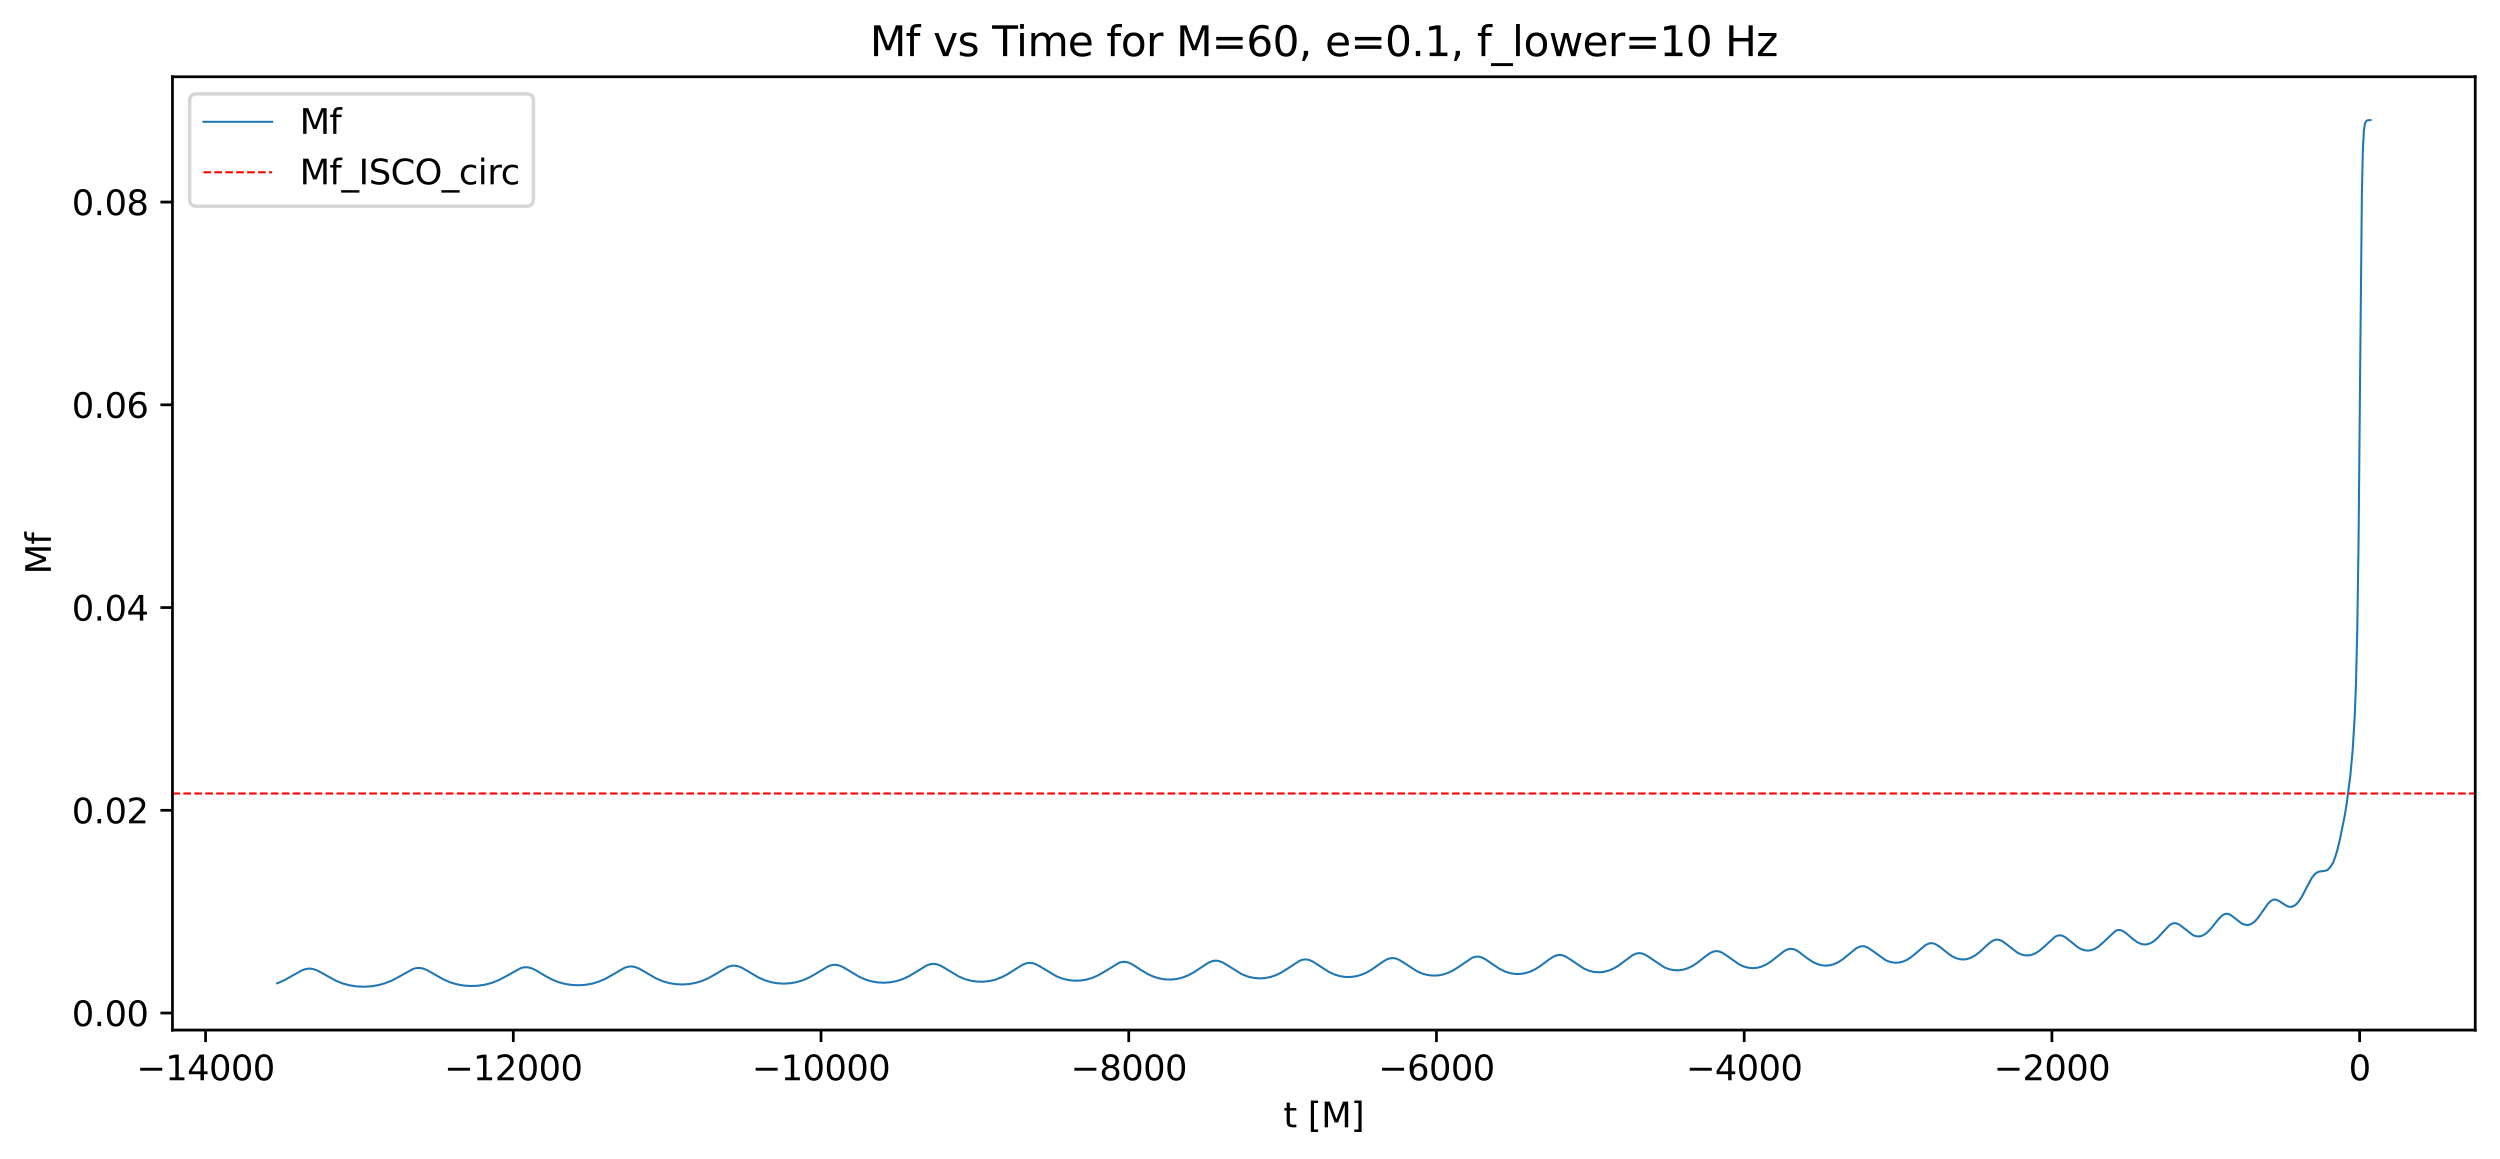 <?xml version="1.0" encoding="utf-8" standalone="no"?>
<!DOCTYPE svg PUBLIC "-//W3C//DTD SVG 1.1//EN"
  "http://www.w3.org/Graphics/SVG/1.1/DTD/svg11.dtd">
<svg xmlns:xlink="http://www.w3.org/1999/xlink" width="726.944pt" height="337.074pt" viewBox="0 0 726.944 337.074" xmlns="http://www.w3.org/2000/svg" version="1.1">
 <defs>
  <style type="text/css">*{stroke-linejoin: round; stroke-linecap: butt}</style>
 </defs>
 <g id="figure_1">
  <g id="patch_1">
   <path d="M 0 337.074 
L 726.944 337.074 
L 726.944 0 
L 0 0 
z
" style="fill: #ffffff"/>
  </g>
  <g id="axes_1">
   <g id="patch_2">
    <path d="M 50.144 299.518 
L 719.744 299.518 
L 719.744 22.318 
L 50.144 22.318 
z
" style="fill: #ffffff"/>
   </g>
   <g id="matplotlib.axis_1">
    <g id="xtick_1">
     <g id="line2d_1">
      <defs>
       <path id="m4ca9bdb466" d="M 0 0 
L 0 3.5 
" style="stroke: #000000; stroke-width: 0.8"/>
      </defs>
      <g>
       <use xlink:href="#m4ca9bdb466" x="59.778" y="299.518" style="stroke: #000000; stroke-width: 0.8"/>
      </g>
     </g>
     <g id="text_1">
      <!-- −14000 -->
      <g transform="translate(39.682 314.117) scale(0.1 -0.1)">
       <defs>
        <path id="DejaVuSans-2212" d="M 678 2272 
L 4684 2272 
L 4684 1741 
L 678 1741 
L 678 2272 
z
" transform="scale(0.016)"/>
        <path id="DejaVuSans-31" d="M 794 531 
L 1825 531 
L 1825 4091 
L 703 3866 
L 703 4441 
L 1819 4666 
L 2450 4666 
L 2450 531 
L 3481 531 
L 3481 0 
L 794 0 
L 794 531 
z
" transform="scale(0.016)"/>
        <path id="DejaVuSans-34" d="M 2419 4116 
L 825 1625 
L 2419 1625 
L 2419 4116 
z
M 2253 4666 
L 3047 4666 
L 3047 1625 
L 3713 1625 
L 3713 1100 
L 3047 1100 
L 3047 0 
L 2419 0 
L 2419 1100 
L 313 1100 
L 313 1709 
L 2253 4666 
z
" transform="scale(0.016)"/>
        <path id="DejaVuSans-30" d="M 2034 4250 
Q 1547 4250 1301 3770 
Q 1056 3291 1056 2328 
Q 1056 1369 1301 889 
Q 1547 409 2034 409 
Q 2525 409 2770 889 
Q 3016 1369 3016 2328 
Q 3016 3291 2770 3770 
Q 2525 4250 2034 4250 
z
M 2034 4750 
Q 2819 4750 3233 4129 
Q 3647 3509 3647 2328 
Q 3647 1150 3233 529 
Q 2819 -91 2034 -91 
Q 1250 -91 836 529 
Q 422 1150 422 2328 
Q 422 3509 836 4129 
Q 1250 4750 2034 4750 
z
" transform="scale(0.016)"/>
       </defs>
       <use xlink:href="#DejaVuSans-2212"/>
       <use xlink:href="#DejaVuSans-31" transform="translate(83.789 0)"/>
       <use xlink:href="#DejaVuSans-34" transform="translate(147.412 0)"/>
       <use xlink:href="#DejaVuSans-30" transform="translate(211.035 0)"/>
       <use xlink:href="#DejaVuSans-30" transform="translate(274.658 0)"/>
       <use xlink:href="#DejaVuSans-30" transform="translate(338.281 0)"/>
      </g>
     </g>
    </g>
    <g id="xtick_2">
     <g id="line2d_2">
      <g>
       <use xlink:href="#m4ca9bdb466" x="149.256" y="299.518" style="stroke: #000000; stroke-width: 0.8"/>
      </g>
     </g>
     <g id="text_2">
      <!-- −12000 -->
      <g transform="translate(129.16 314.117) scale(0.1 -0.1)">
       <defs>
        <path id="DejaVuSans-32" d="M 1228 531 
L 3431 531 
L 3431 0 
L 469 0 
L 469 531 
Q 828 903 1448 1529 
Q 2069 2156 2228 2338 
Q 2531 2678 2651 2914 
Q 2772 3150 2772 3378 
Q 2772 3750 2511 3984 
Q 2250 4219 1831 4219 
Q 1534 4219 1204 4116 
Q 875 4013 500 3803 
L 500 4441 
Q 881 4594 1212 4672 
Q 1544 4750 1819 4750 
Q 2544 4750 2975 4387 
Q 3406 4025 3406 3419 
Q 3406 3131 3298 2873 
Q 3191 2616 2906 2266 
Q 2828 2175 2409 1742 
Q 1991 1309 1228 531 
z
" transform="scale(0.016)"/>
       </defs>
       <use xlink:href="#DejaVuSans-2212"/>
       <use xlink:href="#DejaVuSans-31" transform="translate(83.789 0)"/>
       <use xlink:href="#DejaVuSans-32" transform="translate(147.412 0)"/>
       <use xlink:href="#DejaVuSans-30" transform="translate(211.035 0)"/>
       <use xlink:href="#DejaVuSans-30" transform="translate(274.658 0)"/>
       <use xlink:href="#DejaVuSans-30" transform="translate(338.281 0)"/>
      </g>
     </g>
    </g>
    <g id="xtick_3">
     <g id="line2d_3">
      <g>
       <use xlink:href="#m4ca9bdb466" x="238.735" y="299.518" style="stroke: #000000; stroke-width: 0.8"/>
      </g>
     </g>
     <g id="text_3">
      <!-- −10000 -->
      <g transform="translate(218.639 314.117) scale(0.1 -0.1)">
       <use xlink:href="#DejaVuSans-2212"/>
       <use xlink:href="#DejaVuSans-31" transform="translate(83.789 0)"/>
       <use xlink:href="#DejaVuSans-30" transform="translate(147.412 0)"/>
       <use xlink:href="#DejaVuSans-30" transform="translate(211.035 0)"/>
       <use xlink:href="#DejaVuSans-30" transform="translate(274.658 0)"/>
       <use xlink:href="#DejaVuSans-30" transform="translate(338.281 0)"/>
      </g>
     </g>
    </g>
    <g id="xtick_4">
     <g id="line2d_4">
      <g>
       <use xlink:href="#m4ca9bdb466" x="328.214" y="299.518" style="stroke: #000000; stroke-width: 0.8"/>
      </g>
     </g>
     <g id="text_4">
      <!-- −8000 -->
      <g transform="translate(311.299 314.117) scale(0.1 -0.1)">
       <defs>
        <path id="DejaVuSans-38" d="M 2034 2216 
Q 1584 2216 1326 1975 
Q 1069 1734 1069 1313 
Q 1069 891 1326 650 
Q 1584 409 2034 409 
Q 2484 409 2743 651 
Q 3003 894 3003 1313 
Q 3003 1734 2745 1975 
Q 2488 2216 2034 2216 
z
M 1403 2484 
Q 997 2584 770 2862 
Q 544 3141 544 3541 
Q 544 4100 942 4425 
Q 1341 4750 2034 4750 
Q 2731 4750 3128 4425 
Q 3525 4100 3525 3541 
Q 3525 3141 3298 2862 
Q 3072 2584 2669 2484 
Q 3125 2378 3379 2068 
Q 3634 1759 3634 1313 
Q 3634 634 3220 271 
Q 2806 -91 2034 -91 
Q 1263 -91 848 271 
Q 434 634 434 1313 
Q 434 1759 690 2068 
Q 947 2378 1403 2484 
z
M 1172 3481 
Q 1172 3119 1398 2916 
Q 1625 2713 2034 2713 
Q 2441 2713 2670 2916 
Q 2900 3119 2900 3481 
Q 2900 3844 2670 4047 
Q 2441 4250 2034 4250 
Q 1625 4250 1398 4047 
Q 1172 3844 1172 3481 
z
" transform="scale(0.016)"/>
       </defs>
       <use xlink:href="#DejaVuSans-2212"/>
       <use xlink:href="#DejaVuSans-38" transform="translate(83.789 0)"/>
       <use xlink:href="#DejaVuSans-30" transform="translate(147.412 0)"/>
       <use xlink:href="#DejaVuSans-30" transform="translate(211.035 0)"/>
       <use xlink:href="#DejaVuSans-30" transform="translate(274.658 0)"/>
      </g>
     </g>
    </g>
    <g id="xtick_5">
     <g id="line2d_5">
      <g>
       <use xlink:href="#m4ca9bdb466" x="417.692" y="299.518" style="stroke: #000000; stroke-width: 0.8"/>
      </g>
     </g>
     <g id="text_5">
      <!-- −6000 -->
      <g transform="translate(400.777 314.117) scale(0.1 -0.1)">
       <defs>
        <path id="DejaVuSans-36" d="M 2113 2584 
Q 1688 2584 1439 2293 
Q 1191 2003 1191 1497 
Q 1191 994 1439 701 
Q 1688 409 2113 409 
Q 2538 409 2786 701 
Q 3034 994 3034 1497 
Q 3034 2003 2786 2293 
Q 2538 2584 2113 2584 
z
M 3366 4563 
L 3366 3988 
Q 3128 4100 2886 4159 
Q 2644 4219 2406 4219 
Q 1781 4219 1451 3797 
Q 1122 3375 1075 2522 
Q 1259 2794 1537 2939 
Q 1816 3084 2150 3084 
Q 2853 3084 3261 2657 
Q 3669 2231 3669 1497 
Q 3669 778 3244 343 
Q 2819 -91 2113 -91 
Q 1303 -91 875 529 
Q 447 1150 447 2328 
Q 447 3434 972 4092 
Q 1497 4750 2381 4750 
Q 2619 4750 2861 4703 
Q 3103 4656 3366 4563 
z
" transform="scale(0.016)"/>
       </defs>
       <use xlink:href="#DejaVuSans-2212"/>
       <use xlink:href="#DejaVuSans-36" transform="translate(83.789 0)"/>
       <use xlink:href="#DejaVuSans-30" transform="translate(147.412 0)"/>
       <use xlink:href="#DejaVuSans-30" transform="translate(211.035 0)"/>
       <use xlink:href="#DejaVuSans-30" transform="translate(274.658 0)"/>
      </g>
     </g>
    </g>
    <g id="xtick_6">
     <g id="line2d_6">
      <g>
       <use xlink:href="#m4ca9bdb466" x="507.171" y="299.518" style="stroke: #000000; stroke-width: 0.8"/>
      </g>
     </g>
     <g id="text_6">
      <!-- −4000 -->
      <g transform="translate(490.256 314.117) scale(0.1 -0.1)">
       <use xlink:href="#DejaVuSans-2212"/>
       <use xlink:href="#DejaVuSans-34" transform="translate(83.789 0)"/>
       <use xlink:href="#DejaVuSans-30" transform="translate(147.412 0)"/>
       <use xlink:href="#DejaVuSans-30" transform="translate(211.035 0)"/>
       <use xlink:href="#DejaVuSans-30" transform="translate(274.658 0)"/>
      </g>
     </g>
    </g>
    <g id="xtick_7">
     <g id="line2d_7">
      <g>
       <use xlink:href="#m4ca9bdb466" x="596.65" y="299.518" style="stroke: #000000; stroke-width: 0.8"/>
      </g>
     </g>
     <g id="text_7">
      <!-- −2000 -->
      <g transform="translate(579.735 314.117) scale(0.1 -0.1)">
       <use xlink:href="#DejaVuSans-2212"/>
       <use xlink:href="#DejaVuSans-32" transform="translate(83.789 0)"/>
       <use xlink:href="#DejaVuSans-30" transform="translate(147.412 0)"/>
       <use xlink:href="#DejaVuSans-30" transform="translate(211.035 0)"/>
       <use xlink:href="#DejaVuSans-30" transform="translate(274.658 0)"/>
      </g>
     </g>
    </g>
    <g id="xtick_8">
     <g id="line2d_8">
      <g>
       <use xlink:href="#m4ca9bdb466" x="686.128" y="299.518" style="stroke: #000000; stroke-width: 0.8"/>
      </g>
     </g>
     <g id="text_8">
      <!-- 0 -->
      <g transform="translate(682.947 314.117) scale(0.1 -0.1)">
       <use xlink:href="#DejaVuSans-30"/>
      </g>
     </g>
    </g>
    <g id="text_9">
     <!-- t [M] -->
     <g transform="translate(373.179 327.795) scale(0.1 -0.1)">
      <defs>
       <path id="DejaVuSans-74" d="M 1172 4494 
L 1172 3500 
L 2356 3500 
L 2356 3053 
L 1172 3053 
L 1172 1153 
Q 1172 725 1289 603 
Q 1406 481 1766 481 
L 2356 481 
L 2356 0 
L 1766 0 
Q 1100 0 847 248 
Q 594 497 594 1153 
L 594 3053 
L 172 3053 
L 172 3500 
L 594 3500 
L 594 4494 
L 1172 4494 
z
" transform="scale(0.016)"/>
       <path id="DejaVuSans-20" transform="scale(0.016)"/>
       <path id="DejaVuSans-5b" d="M 550 4863 
L 1875 4863 
L 1875 4416 
L 1125 4416 
L 1125 -397 
L 1875 -397 
L 1875 -844 
L 550 -844 
L 550 4863 
z
" transform="scale(0.016)"/>
       <path id="DejaVuSans-4d" d="M 628 4666 
L 1569 4666 
L 2759 1491 
L 3956 4666 
L 4897 4666 
L 4897 0 
L 4281 0 
L 4281 4097 
L 3078 897 
L 2444 897 
L 1241 4097 
L 1241 0 
L 628 0 
L 628 4666 
z
" transform="scale(0.016)"/>
       <path id="DejaVuSans-5d" d="M 1947 4863 
L 1947 -844 
L 622 -844 
L 622 -397 
L 1369 -397 
L 1369 4416 
L 622 4416 
L 622 4863 
L 1947 4863 
z
" transform="scale(0.016)"/>
      </defs>
      <use xlink:href="#DejaVuSans-74"/>
      <use xlink:href="#DejaVuSans-20" transform="translate(39.209 0)"/>
      <use xlink:href="#DejaVuSans-5b" transform="translate(70.996 0)"/>
      <use xlink:href="#DejaVuSans-4d" transform="translate(110.01 0)"/>
      <use xlink:href="#DejaVuSans-5d" transform="translate(196.289 0)"/>
     </g>
    </g>
   </g>
   <g id="matplotlib.axis_2">
    <g id="ytick_1">
     <g id="line2d_9">
      <defs>
       <path id="m7c1f3971ad" d="M 0 0 
L -3.5 0 
" style="stroke: #000000; stroke-width: 0.8"/>
      </defs>
      <g>
       <use xlink:href="#m7c1f3971ad" x="50.144" y="294.569" style="stroke: #000000; stroke-width: 0.8"/>
      </g>
     </g>
     <g id="text_10">
      <!-- 0.00 -->
      <g transform="translate(20.878 298.368) scale(0.1 -0.1)">
       <defs>
        <path id="DejaVuSans-2e" d="M 684 794 
L 1344 794 
L 1344 0 
L 684 0 
L 684 794 
z
" transform="scale(0.016)"/>
       </defs>
       <use xlink:href="#DejaVuSans-30"/>
       <use xlink:href="#DejaVuSans-2e" transform="translate(63.623 0)"/>
       <use xlink:href="#DejaVuSans-30" transform="translate(95.41 0)"/>
       <use xlink:href="#DejaVuSans-30" transform="translate(159.033 0)"/>
      </g>
     </g>
    </g>
    <g id="ytick_2">
     <g id="line2d_10">
      <g>
       <use xlink:href="#m7c1f3971ad" x="50.144" y="235.616" style="stroke: #000000; stroke-width: 0.8"/>
      </g>
     </g>
     <g id="text_11">
      <!-- 0.02 -->
      <g transform="translate(20.878 239.415) scale(0.1 -0.1)">
       <use xlink:href="#DejaVuSans-30"/>
       <use xlink:href="#DejaVuSans-2e" transform="translate(63.623 0)"/>
       <use xlink:href="#DejaVuSans-30" transform="translate(95.41 0)"/>
       <use xlink:href="#DejaVuSans-32" transform="translate(159.033 0)"/>
      </g>
     </g>
    </g>
    <g id="ytick_3">
     <g id="line2d_11">
      <g>
       <use xlink:href="#m7c1f3971ad" x="50.144" y="176.664" style="stroke: #000000; stroke-width: 0.8"/>
      </g>
     </g>
     <g id="text_12">
      <!-- 0.04 -->
      <g transform="translate(20.878 180.463) scale(0.1 -0.1)">
       <use xlink:href="#DejaVuSans-30"/>
       <use xlink:href="#DejaVuSans-2e" transform="translate(63.623 0)"/>
       <use xlink:href="#DejaVuSans-30" transform="translate(95.41 0)"/>
       <use xlink:href="#DejaVuSans-34" transform="translate(159.033 0)"/>
      </g>
     </g>
    </g>
    <g id="ytick_4">
     <g id="line2d_12">
      <g>
       <use xlink:href="#m7c1f3971ad" x="50.144" y="117.711" style="stroke: #000000; stroke-width: 0.8"/>
      </g>
     </g>
     <g id="text_13">
      <!-- 0.06 -->
      <g transform="translate(20.878 121.51) scale(0.1 -0.1)">
       <use xlink:href="#DejaVuSans-30"/>
       <use xlink:href="#DejaVuSans-2e" transform="translate(63.623 0)"/>
       <use xlink:href="#DejaVuSans-30" transform="translate(95.41 0)"/>
       <use xlink:href="#DejaVuSans-36" transform="translate(159.033 0)"/>
      </g>
     </g>
    </g>
    <g id="ytick_5">
     <g id="line2d_13">
      <g>
       <use xlink:href="#m7c1f3971ad" x="50.144" y="58.758" style="stroke: #000000; stroke-width: 0.8"/>
      </g>
     </g>
     <g id="text_14">
      <!-- 0.08 -->
      <g transform="translate(20.878 62.557) scale(0.1 -0.1)">
       <use xlink:href="#DejaVuSans-30"/>
       <use xlink:href="#DejaVuSans-2e" transform="translate(63.623 0)"/>
       <use xlink:href="#DejaVuSans-30" transform="translate(95.41 0)"/>
       <use xlink:href="#DejaVuSans-38" transform="translate(159.033 0)"/>
      </g>
     </g>
    </g>
    <g id="text_15">
     <!-- Mf -->
     <g transform="translate(14.798 166.992) rotate(-90) scale(0.1 -0.1)">
      <defs>
       <path id="DejaVuSans-66" d="M 2375 4863 
L 2375 4384 
L 1825 4384 
Q 1516 4384 1395 4259 
Q 1275 4134 1275 3809 
L 1275 3500 
L 2222 3500 
L 2222 3053 
L 1275 3053 
L 1275 0 
L 697 0 
L 697 3053 
L 147 3053 
L 147 3500 
L 697 3500 
L 697 3744 
Q 697 4328 969 4595 
Q 1241 4863 1831 4863 
L 2375 4863 
z
" transform="scale(0.016)"/>
      </defs>
      <use xlink:href="#DejaVuSans-4d"/>
      <use xlink:href="#DejaVuSans-66" transform="translate(86.279 0)"/>
     </g>
    </g>
   </g>
   <g id="line2d_14">
    <path d="M 80.58 285.907 
L 81.175 285.693 
L 83.107 284.799 
L 85.485 283.428 
L 87.789 282.158 
L 88.978 281.752 
L 90.018 281.639 
L 90.984 281.758 
L 92.099 282.136 
L 93.586 282.909 
L 97.822 285.254 
L 99.754 286 
L 101.686 286.511 
L 103.693 286.818 
L 105.773 286.918 
L 107.929 286.797 
L 110.009 286.455 
L 111.942 285.917 
L 113.874 285.145 
L 115.88 284.09 
L 120.117 281.743 
L 121.157 281.48 
L 122.123 281.457 
L 123.089 281.65 
L 124.278 282.137 
L 126.062 283.154 
L 129.035 284.836 
L 130.967 285.654 
L 132.899 286.225 
L 134.906 286.578 
L 136.986 286.713 
L 139.067 286.621 
L 141.074 286.315 
L 143.006 285.796 
L 144.864 285.07 
L 146.796 284.071 
L 151.552 281.45 
L 152.593 281.243 
L 153.559 281.282 
L 154.599 281.564 
L 155.863 282.162 
L 158.687 283.855 
L 160.768 284.937 
L 162.626 285.656 
L 164.484 286.141 
L 166.416 286.422 
L 168.422 286.49 
L 170.429 286.338 
L 172.361 285.973 
L 174.219 285.398 
L 176.077 284.588 
L 178.083 283.458 
L 181.576 281.432 
L 182.691 281.085 
L 183.657 281.015 
L 184.623 281.173 
L 185.738 281.603 
L 187.299 282.481 
L 190.792 284.513 
L 192.65 285.299 
L 194.507 285.841 
L 196.44 286.164 
L 198.372 286.263 
L 200.304 286.145 
L 202.236 285.803 
L 204.094 285.243 
L 205.878 284.476 
L 207.81 283.397 
L 211.675 281.138 
L 212.715 280.834 
L 213.681 280.783 
L 214.647 280.965 
L 215.762 281.421 
L 217.397 282.372 
L 220.593 284.259 
L 222.451 285.063 
L 224.234 285.596 
L 226.092 285.917 
L 227.95 286.019 
L 229.882 285.898 
L 231.74 285.559 
L 233.524 285.01 
L 235.307 284.227 
L 237.24 283.122 
L 240.955 280.908 
L 241.996 280.59 
L 242.962 280.53 
L 243.928 280.708 
L 245.043 281.167 
L 246.603 282.085 
L 249.873 284.042 
L 251.657 284.822 
L 253.441 285.357 
L 255.224 285.663 
L 257.082 285.754 
L 258.94 285.619 
L 260.724 285.271 
L 262.507 284.69 
L 264.291 283.864 
L 266.223 282.711 
L 269.493 280.712 
L 270.533 280.353 
L 271.499 280.256 
L 272.391 280.385 
L 273.432 280.771 
L 274.844 281.569 
L 278.857 283.978 
L 280.64 284.712 
L 282.35 285.177 
L 284.133 285.429 
L 285.917 285.458 
L 287.7 285.264 
L 289.41 284.861 
L 291.119 284.229 
L 292.828 283.361 
L 294.909 282.04 
L 297.362 280.516 
L 298.476 280.092 
L 299.443 279.969 
L 300.334 280.079 
L 301.3 280.42 
L 302.564 281.113 
L 307.246 283.914 
L 308.955 284.565 
L 310.664 284.975 
L 312.374 285.158 
L 314.083 285.123 
L 315.792 284.87 
L 317.501 284.386 
L 319.136 283.695 
L 320.92 282.688 
L 325.528 279.886 
L 326.494 279.674 
L 327.386 279.706 
L 328.352 279.981 
L 329.541 280.584 
L 331.845 282.095 
L 333.925 283.326 
L 335.635 284.073 
L 337.27 284.548 
L 338.905 284.798 
L 340.614 284.83 
L 342.249 284.643 
L 343.884 284.237 
L 345.519 283.597 
L 347.228 282.677 
L 349.383 281.232 
L 351.464 279.9 
L 352.579 279.455 
L 353.471 279.327 
L 354.362 279.426 
L 355.329 279.77 
L 356.592 280.484 
L 361.125 283.291 
L 362.76 283.932 
L 364.395 284.327 
L 366.03 284.488 
L 367.665 284.421 
L 369.3 284.125 
L 370.861 283.618 
L 372.496 282.842 
L 374.279 281.73 
L 377.921 279.351 
L 378.887 279.034 
L 379.779 278.972 
L 380.671 279.143 
L 381.711 279.595 
L 383.123 280.484 
L 386.393 282.605 
L 388.028 283.356 
L 389.589 283.83 
L 391.149 284.072 
L 392.71 284.09 
L 394.27 283.885 
L 395.831 283.45 
L 397.392 282.776 
L 399.027 281.818 
L 401.479 280.07 
L 403.04 279.083 
L 404.08 278.679 
L 404.972 278.573 
L 405.864 278.707 
L 406.83 279.097 
L 408.093 279.868 
L 412.032 282.429 
L 413.593 283.097 
L 415.079 283.499 
L 416.565 283.679 
L 418.052 283.64 
L 419.538 283.383 
L 421.024 282.901 
L 422.511 282.187 
L 424.146 281.15 
L 428.159 278.446 
L 429.051 278.184 
L 429.868 278.156 
L 430.76 278.362 
L 431.8 278.864 
L 433.361 279.918 
L 435.962 281.677 
L 437.523 282.453 
L 439.009 282.944 
L 440.495 283.193 
L 441.907 283.212 
L 443.319 283.018 
L 444.731 282.607 
L 446.218 281.934 
L 447.778 280.971 
L 450.157 279.187 
L 451.717 278.159 
L 452.683 277.773 
L 453.501 277.665 
L 454.318 277.776 
L 455.21 278.124 
L 456.399 278.851 
L 460.635 281.677 
L 462.122 282.284 
L 463.534 282.619 
L 464.946 282.722 
L 466.358 282.595 
L 467.77 282.234 
L 469.182 281.634 
L 470.668 280.75 
L 472.526 279.36 
L 474.681 277.777 
L 475.721 277.293 
L 476.539 277.141 
L 477.356 277.215 
L 478.248 277.538 
L 479.363 278.208 
L 483.971 281.295 
L 485.383 281.828 
L 486.72 282.099 
L 488.058 282.144 
L 489.396 281.963 
L 490.733 281.555 
L 492.071 280.915 
L 493.557 279.948 
L 495.861 278.118 
L 497.348 277.077 
L 498.314 276.663 
L 499.131 276.551 
L 499.949 276.675 
L 500.84 277.052 
L 502.03 277.831 
L 505.745 280.449 
L 507.083 281.05 
L 508.421 281.406 
L 509.684 281.516 
L 510.948 281.407 
L 512.211 281.075 
L 513.474 280.518 
L 514.886 279.638 
L 516.596 278.287 
L 518.825 276.536 
L 519.791 276.054 
L 520.609 275.887 
L 521.352 275.949 
L 522.169 276.24 
L 523.21 276.872 
L 525.514 278.651 
L 527.149 279.73 
L 528.486 280.349 
L 529.75 280.69 
L 530.939 280.79 
L 532.128 280.675 
L 533.317 280.346 
L 534.58 279.758 
L 535.918 278.882 
L 537.627 277.469 
L 539.708 275.779 
L 540.674 275.286 
L 541.492 275.123 
L 542.235 275.201 
L 543.052 275.518 
L 544.093 276.186 
L 548.329 279.221 
L 549.592 279.708 
L 550.781 279.928 
L 551.97 279.915 
L 553.159 279.666 
L 554.348 279.179 
L 555.538 278.454 
L 556.875 277.37 
L 559.774 274.902 
L 560.74 274.397 
L 561.483 274.244 
L 562.226 274.329 
L 563.043 274.673 
L 564.158 275.401 
L 566.165 277.014 
L 567.577 278.024 
L 568.766 278.608 
L 569.881 278.922 
L 570.995 278.999 
L 572.036 278.853 
L 573.151 278.464 
L 574.34 277.802 
L 575.677 276.785 
L 577.832 274.78 
L 579.096 273.764 
L 579.988 273.326 
L 580.731 273.208 
L 581.474 273.331 
L 582.291 273.713 
L 583.332 274.463 
L 586.602 277.001 
L 587.717 277.524 
L 588.757 277.783 
L 589.797 277.815 
L 590.838 277.614 
L 591.878 277.183 
L 592.993 276.473 
L 594.331 275.331 
L 597.601 272.36 
L 598.418 272.019 
L 599.087 271.966 
L 599.83 272.148 
L 600.648 272.597 
L 601.837 273.54 
L 604.141 275.41 
L 605.255 276.022 
L 606.296 276.344 
L 607.262 276.413 
L 608.228 276.254 
L 609.194 275.867 
L 610.235 275.202 
L 611.424 274.164 
L 615.139 270.672 
L 615.883 270.431 
L 616.551 270.451 
L 617.295 270.723 
L 618.186 271.319 
L 620.193 273.053 
L 621.456 273.961 
L 622.497 274.441 
L 623.389 274.625 
L 624.28 274.588 
L 625.172 274.325 
L 626.138 273.788 
L 627.179 272.936 
L 628.516 271.514 
L 630.672 269.179 
L 631.489 268.629 
L 632.158 268.43 
L 632.827 268.476 
L 633.496 268.748 
L 634.387 269.372 
L 637.657 271.919 
L 638.549 272.232 
L 639.367 272.298 
L 640.184 272.141 
L 641.002 271.745 
L 641.893 271.062 
L 642.934 269.976 
L 644.792 267.621 
L 645.906 266.403 
L 646.65 265.886 
L 647.319 265.693 
L 647.913 265.748 
L 648.582 266.036 
L 649.474 266.686 
L 651.778 268.492 
L 652.669 268.872 
L 653.487 268.97 
L 654.23 268.832 
L 654.973 268.458 
L 655.791 267.782 
L 656.757 266.667 
L 658.169 264.63 
L 659.581 262.666 
L 660.324 261.956 
L 660.993 261.616 
L 661.587 261.564 
L 662.256 261.751 
L 663.148 262.285 
L 665.006 263.483 
L 665.749 263.691 
L 666.418 263.663 
L 667.087 263.399 
L 667.756 262.883 
L 668.499 262.028 
L 669.391 260.637 
L 670.728 258.048 
L 672.215 255.281 
L 672.958 254.316 
L 673.701 253.709 
L 674.37 253.438 
L 676.451 253.149 
L 677.045 252.744 
L 677.64 252.046 
L 678.457 250.792 
L 679.126 248.883 
L 679.572 247.427 
L 680.315 244.464 
L 681.801 237.115 
L 682.396 233.478 
L 683.436 225.426 
L 684.105 218.074 
L 684.7 208.305 
L 685.071 198.605 
L 685.443 182.883 
L 685.815 157.5 
L 686.26 109.698 
L 686.781 56.314 
L 687.078 43.175 
L 687.375 37.898 
L 687.672 35.965 
L 687.97 35.281 
L 688.341 35.012 
L 689.01 34.924 
L 689.307 34.918 
L 689.307 34.918 
" clip-path="url(#pb669c5c7af)" style="fill: none; stroke: #1f77b4; stroke-width: 0.6; stroke-linecap: square"/>
   </g>
   <g id="line2d_15">
    <path d="M 50.144 230.728 
L 719.744 230.728 
" clip-path="url(#pb669c5c7af)" style="fill: none; stroke-dasharray: 2.22,0.96; stroke-dashoffset: 0; stroke: #ff0000; stroke-width: 0.6"/>
   </g>
   <g id="patch_3">
    <path d="M 50.144 299.518 
L 50.144 22.318 
" style="fill: none; stroke: #000000; stroke-width: 0.8; stroke-linejoin: miter; stroke-linecap: square"/>
   </g>
   <g id="patch_4">
    <path d="M 719.744 299.518 
L 719.744 22.318 
" style="fill: none; stroke: #000000; stroke-width: 0.8; stroke-linejoin: miter; stroke-linecap: square"/>
   </g>
   <g id="patch_5">
    <path d="M 50.144 299.518 
L 719.744 299.518 
" style="fill: none; stroke: #000000; stroke-width: 0.8; stroke-linejoin: miter; stroke-linecap: square"/>
   </g>
   <g id="patch_6">
    <path d="M 50.144 22.318 
L 719.744 22.318 
" style="fill: none; stroke: #000000; stroke-width: 0.8; stroke-linejoin: miter; stroke-linecap: square"/>
   </g>
   <g id="text_16">
    <!-- Mf vs Time for M=60, e=0.1, f_lower=10 Hz -->
    <g transform="translate(252.945 16.318) scale(0.12 -0.12)">
     <defs>
      <path id="DejaVuSans-76" d="M 191 3500 
L 800 3500 
L 1894 563 
L 2988 3500 
L 3597 3500 
L 2284 0 
L 1503 0 
L 191 3500 
z
" transform="scale(0.016)"/>
      <path id="DejaVuSans-73" d="M 2834 3397 
L 2834 2853 
Q 2591 2978 2328 3040 
Q 2066 3103 1784 3103 
Q 1356 3103 1142 2972 
Q 928 2841 928 2578 
Q 928 2378 1081 2264 
Q 1234 2150 1697 2047 
L 1894 2003 
Q 2506 1872 2764 1633 
Q 3022 1394 3022 966 
Q 3022 478 2636 193 
Q 2250 -91 1575 -91 
Q 1294 -91 989 -36 
Q 684 19 347 128 
L 347 722 
Q 666 556 975 473 
Q 1284 391 1588 391 
Q 1994 391 2212 530 
Q 2431 669 2431 922 
Q 2431 1156 2273 1281 
Q 2116 1406 1581 1522 
L 1381 1569 
Q 847 1681 609 1914 
Q 372 2147 372 2553 
Q 372 3047 722 3315 
Q 1072 3584 1716 3584 
Q 2034 3584 2315 3537 
Q 2597 3491 2834 3397 
z
" transform="scale(0.016)"/>
      <path id="DejaVuSans-54" d="M -19 4666 
L 3928 4666 
L 3928 4134 
L 2272 4134 
L 2272 0 
L 1638 0 
L 1638 4134 
L -19 4134 
L -19 4666 
z
" transform="scale(0.016)"/>
      <path id="DejaVuSans-69" d="M 603 3500 
L 1178 3500 
L 1178 0 
L 603 0 
L 603 3500 
z
M 603 4863 
L 1178 4863 
L 1178 4134 
L 603 4134 
L 603 4863 
z
" transform="scale(0.016)"/>
      <path id="DejaVuSans-6d" d="M 3328 2828 
Q 3544 3216 3844 3400 
Q 4144 3584 4550 3584 
Q 5097 3584 5394 3201 
Q 5691 2819 5691 2113 
L 5691 0 
L 5113 0 
L 5113 2094 
Q 5113 2597 4934 2840 
Q 4756 3084 4391 3084 
Q 3944 3084 3684 2787 
Q 3425 2491 3425 1978 
L 3425 0 
L 2847 0 
L 2847 2094 
Q 2847 2600 2669 2842 
Q 2491 3084 2119 3084 
Q 1678 3084 1418 2786 
Q 1159 2488 1159 1978 
L 1159 0 
L 581 0 
L 581 3500 
L 1159 3500 
L 1159 2956 
Q 1356 3278 1631 3431 
Q 1906 3584 2284 3584 
Q 2666 3584 2933 3390 
Q 3200 3197 3328 2828 
z
" transform="scale(0.016)"/>
      <path id="DejaVuSans-65" d="M 3597 1894 
L 3597 1613 
L 953 1613 
Q 991 1019 1311 708 
Q 1631 397 2203 397 
Q 2534 397 2845 478 
Q 3156 559 3463 722 
L 3463 178 
Q 3153 47 2828 -22 
Q 2503 -91 2169 -91 
Q 1331 -91 842 396 
Q 353 884 353 1716 
Q 353 2575 817 3079 
Q 1281 3584 2069 3584 
Q 2775 3584 3186 3129 
Q 3597 2675 3597 1894 
z
M 3022 2063 
Q 3016 2534 2758 2815 
Q 2500 3097 2075 3097 
Q 1594 3097 1305 2825 
Q 1016 2553 972 2059 
L 3022 2063 
z
" transform="scale(0.016)"/>
      <path id="DejaVuSans-6f" d="M 1959 3097 
Q 1497 3097 1228 2736 
Q 959 2375 959 1747 
Q 959 1119 1226 758 
Q 1494 397 1959 397 
Q 2419 397 2687 759 
Q 2956 1122 2956 1747 
Q 2956 2369 2687 2733 
Q 2419 3097 1959 3097 
z
M 1959 3584 
Q 2709 3584 3137 3096 
Q 3566 2609 3566 1747 
Q 3566 888 3137 398 
Q 2709 -91 1959 -91 
Q 1206 -91 779 398 
Q 353 888 353 1747 
Q 353 2609 779 3096 
Q 1206 3584 1959 3584 
z
" transform="scale(0.016)"/>
      <path id="DejaVuSans-72" d="M 2631 2963 
Q 2534 3019 2420 3045 
Q 2306 3072 2169 3072 
Q 1681 3072 1420 2755 
Q 1159 2438 1159 1844 
L 1159 0 
L 581 0 
L 581 3500 
L 1159 3500 
L 1159 2956 
Q 1341 3275 1631 3429 
Q 1922 3584 2338 3584 
Q 2397 3584 2469 3576 
Q 2541 3569 2628 3553 
L 2631 2963 
z
" transform="scale(0.016)"/>
      <path id="DejaVuSans-3d" d="M 678 2906 
L 4684 2906 
L 4684 2381 
L 678 2381 
L 678 2906 
z
M 678 1631 
L 4684 1631 
L 4684 1100 
L 678 1100 
L 678 1631 
z
" transform="scale(0.016)"/>
      <path id="DejaVuSans-2c" d="M 750 794 
L 1409 794 
L 1409 256 
L 897 -744 
L 494 -744 
L 750 256 
L 750 794 
z
" transform="scale(0.016)"/>
      <path id="DejaVuSans-5f" d="M 3263 -1063 
L 3263 -1509 
L -63 -1509 
L -63 -1063 
L 3263 -1063 
z
" transform="scale(0.016)"/>
      <path id="DejaVuSans-6c" d="M 603 4863 
L 1178 4863 
L 1178 0 
L 603 0 
L 603 4863 
z
" transform="scale(0.016)"/>
      <path id="DejaVuSans-77" d="M 269 3500 
L 844 3500 
L 1563 769 
L 2278 3500 
L 2956 3500 
L 3675 769 
L 4391 3500 
L 4966 3500 
L 4050 0 
L 3372 0 
L 2619 2869 
L 1863 0 
L 1184 0 
L 269 3500 
z
" transform="scale(0.016)"/>
      <path id="DejaVuSans-48" d="M 628 4666 
L 1259 4666 
L 1259 2753 
L 3553 2753 
L 3553 4666 
L 4184 4666 
L 4184 0 
L 3553 0 
L 3553 2222 
L 1259 2222 
L 1259 0 
L 628 0 
L 628 4666 
z
" transform="scale(0.016)"/>
      <path id="DejaVuSans-7a" d="M 353 3500 
L 3084 3500 
L 3084 2975 
L 922 459 
L 3084 459 
L 3084 0 
L 275 0 
L 275 525 
L 2438 3041 
L 353 3041 
L 353 3500 
z
" transform="scale(0.016)"/>
     </defs>
     <use xlink:href="#DejaVuSans-4d"/>
     <use xlink:href="#DejaVuSans-66" transform="translate(86.279 0)"/>
     <use xlink:href="#DejaVuSans-20" transform="translate(121.484 0)"/>
     <use xlink:href="#DejaVuSans-76" transform="translate(153.271 0)"/>
     <use xlink:href="#DejaVuSans-73" transform="translate(212.451 0)"/>
     <use xlink:href="#DejaVuSans-20" transform="translate(264.551 0)"/>
     <use xlink:href="#DejaVuSans-54" transform="translate(296.338 0)"/>
     <use xlink:href="#DejaVuSans-69" transform="translate(354.297 0)"/>
     <use xlink:href="#DejaVuSans-6d" transform="translate(382.08 0)"/>
     <use xlink:href="#DejaVuSans-65" transform="translate(479.492 0)"/>
     <use xlink:href="#DejaVuSans-20" transform="translate(541.016 0)"/>
     <use xlink:href="#DejaVuSans-66" transform="translate(572.803 0)"/>
     <use xlink:href="#DejaVuSans-6f" transform="translate(608.008 0)"/>
     <use xlink:href="#DejaVuSans-72" transform="translate(669.189 0)"/>
     <use xlink:href="#DejaVuSans-20" transform="translate(710.303 0)"/>
     <use xlink:href="#DejaVuSans-4d" transform="translate(742.09 0)"/>
     <use xlink:href="#DejaVuSans-3d" transform="translate(828.369 0)"/>
     <use xlink:href="#DejaVuSans-36" transform="translate(912.158 0)"/>
     <use xlink:href="#DejaVuSans-30" transform="translate(975.781 0)"/>
     <use xlink:href="#DejaVuSans-2c" transform="translate(1039.404 0)"/>
     <use xlink:href="#DejaVuSans-20" transform="translate(1071.191 0)"/>
     <use xlink:href="#DejaVuSans-65" transform="translate(1102.979 0)"/>
     <use xlink:href="#DejaVuSans-3d" transform="translate(1164.502 0)"/>
     <use xlink:href="#DejaVuSans-30" transform="translate(1248.291 0)"/>
     <use xlink:href="#DejaVuSans-2e" transform="translate(1311.914 0)"/>
     <use xlink:href="#DejaVuSans-31" transform="translate(1343.701 0)"/>
     <use xlink:href="#DejaVuSans-2c" transform="translate(1407.324 0)"/>
     <use xlink:href="#DejaVuSans-20" transform="translate(1439.111 0)"/>
     <use xlink:href="#DejaVuSans-66" transform="translate(1470.898 0)"/>
     <use xlink:href="#DejaVuSans-5f" transform="translate(1506.104 0)"/>
     <use xlink:href="#DejaVuSans-6c" transform="translate(1556.104 0)"/>
     <use xlink:href="#DejaVuSans-6f" transform="translate(1583.887 0)"/>
     <use xlink:href="#DejaVuSans-77" transform="translate(1645.068 0)"/>
     <use xlink:href="#DejaVuSans-65" transform="translate(1726.855 0)"/>
     <use xlink:href="#DejaVuSans-72" transform="translate(1788.379 0)"/>
     <use xlink:href="#DejaVuSans-3d" transform="translate(1829.492 0)"/>
     <use xlink:href="#DejaVuSans-31" transform="translate(1913.281 0)"/>
     <use xlink:href="#DejaVuSans-30" transform="translate(1976.904 0)"/>
     <use xlink:href="#DejaVuSans-20" transform="translate(2040.527 0)"/>
     <use xlink:href="#DejaVuSans-48" transform="translate(2072.314 0)"/>
     <use xlink:href="#DejaVuSans-7a" transform="translate(2147.51 0)"/>
    </g>
   </g>
   <g id="legend_1">
    <g id="patch_7">
     <path d="M 57.144 59.953 
L 153.106 59.953 
Q 155.106 59.953 155.106 57.953 
L 155.106 29.318 
Q 155.106 27.318 153.106 27.318 
L 57.144 27.318 
Q 55.144 27.318 55.144 29.318 
L 55.144 57.953 
Q 55.144 59.953 57.144 59.953 
z
" style="fill: #ffffff; opacity: 0.8; stroke: #cccccc; stroke-linejoin: miter"/>
    </g>
    <g id="line2d_16">
     <path d="M 59.144 35.417 
L 69.144 35.417 
L 79.144 35.417 
" style="fill: none; stroke: #1f77b4; stroke-width: 0.6; stroke-linecap: square"/>
    </g>
    <g id="text_17">
     <!-- Mf -->
     <g transform="translate(87.144 38.917) scale(0.1 -0.1)">
      <use xlink:href="#DejaVuSans-4d"/>
      <use xlink:href="#DejaVuSans-66" transform="translate(86.279 0)"/>
     </g>
    </g>
    <g id="line2d_17">
     <path d="M 59.144 50.095 
L 69.144 50.095 
L 79.144 50.095 
" style="fill: none; stroke-dasharray: 2.22,0.96; stroke-dashoffset: 0; stroke: #ff0000; stroke-width: 0.6"/>
    </g>
    <g id="text_18">
     <!-- Mf_ISCO_circ -->
     <g transform="translate(87.144 53.595) scale(0.1 -0.1)">
      <defs>
       <path id="DejaVuSans-49" d="M 628 4666 
L 1259 4666 
L 1259 0 
L 628 0 
L 628 4666 
z
" transform="scale(0.016)"/>
       <path id="DejaVuSans-53" d="M 3425 4513 
L 3425 3897 
Q 3066 4069 2747 4153 
Q 2428 4238 2131 4238 
Q 1616 4238 1336 4038 
Q 1056 3838 1056 3469 
Q 1056 3159 1242 3001 
Q 1428 2844 1947 2747 
L 2328 2669 
Q 3034 2534 3370 2195 
Q 3706 1856 3706 1288 
Q 3706 609 3251 259 
Q 2797 -91 1919 -91 
Q 1588 -91 1214 -16 
Q 841 59 441 206 
L 441 856 
Q 825 641 1194 531 
Q 1563 422 1919 422 
Q 2459 422 2753 634 
Q 3047 847 3047 1241 
Q 3047 1584 2836 1778 
Q 2625 1972 2144 2069 
L 1759 2144 
Q 1053 2284 737 2584 
Q 422 2884 422 3419 
Q 422 4038 858 4394 
Q 1294 4750 2059 4750 
Q 2388 4750 2728 4690 
Q 3069 4631 3425 4513 
z
" transform="scale(0.016)"/>
       <path id="DejaVuSans-43" d="M 4122 4306 
L 4122 3641 
Q 3803 3938 3442 4084 
Q 3081 4231 2675 4231 
Q 1875 4231 1450 3742 
Q 1025 3253 1025 2328 
Q 1025 1406 1450 917 
Q 1875 428 2675 428 
Q 3081 428 3442 575 
Q 3803 722 4122 1019 
L 4122 359 
Q 3791 134 3420 21 
Q 3050 -91 2638 -91 
Q 1578 -91 968 557 
Q 359 1206 359 2328 
Q 359 3453 968 4101 
Q 1578 4750 2638 4750 
Q 3056 4750 3426 4639 
Q 3797 4528 4122 4306 
z
" transform="scale(0.016)"/>
       <path id="DejaVuSans-4f" d="M 2522 4238 
Q 1834 4238 1429 3725 
Q 1025 3213 1025 2328 
Q 1025 1447 1429 934 
Q 1834 422 2522 422 
Q 3209 422 3611 934 
Q 4013 1447 4013 2328 
Q 4013 3213 3611 3725 
Q 3209 4238 2522 4238 
z
M 2522 4750 
Q 3503 4750 4090 4092 
Q 4678 3434 4678 2328 
Q 4678 1225 4090 567 
Q 3503 -91 2522 -91 
Q 1538 -91 948 565 
Q 359 1222 359 2328 
Q 359 3434 948 4092 
Q 1538 4750 2522 4750 
z
" transform="scale(0.016)"/>
       <path id="DejaVuSans-63" d="M 3122 3366 
L 3122 2828 
Q 2878 2963 2633 3030 
Q 2388 3097 2138 3097 
Q 1578 3097 1268 2742 
Q 959 2388 959 1747 
Q 959 1106 1268 751 
Q 1578 397 2138 397 
Q 2388 397 2633 464 
Q 2878 531 3122 666 
L 3122 134 
Q 2881 22 2623 -34 
Q 2366 -91 2075 -91 
Q 1284 -91 818 406 
Q 353 903 353 1747 
Q 353 2603 823 3093 
Q 1294 3584 2113 3584 
Q 2378 3584 2631 3529 
Q 2884 3475 3122 3366 
z
" transform="scale(0.016)"/>
      </defs>
      <use xlink:href="#DejaVuSans-4d"/>
      <use xlink:href="#DejaVuSans-66" transform="translate(86.279 0)"/>
      <use xlink:href="#DejaVuSans-5f" transform="translate(121.484 0)"/>
      <use xlink:href="#DejaVuSans-49" transform="translate(171.484 0)"/>
      <use xlink:href="#DejaVuSans-53" transform="translate(200.977 0)"/>
      <use xlink:href="#DejaVuSans-43" transform="translate(264.453 0)"/>
      <use xlink:href="#DejaVuSans-4f" transform="translate(334.277 0)"/>
      <use xlink:href="#DejaVuSans-5f" transform="translate(412.988 0)"/>
      <use xlink:href="#DejaVuSans-63" transform="translate(462.988 0)"/>
      <use xlink:href="#DejaVuSans-69" transform="translate(517.969 0)"/>
      <use xlink:href="#DejaVuSans-72" transform="translate(545.752 0)"/>
      <use xlink:href="#DejaVuSans-63" transform="translate(584.615 0)"/>
     </g>
    </g>
   </g>
  </g>
 </g>
 <defs>
  <clipPath id="pb669c5c7af">
   <rect x="50.144" y="22.318" width="669.6" height="277.2"/>
  </clipPath>
 </defs>
</svg>

